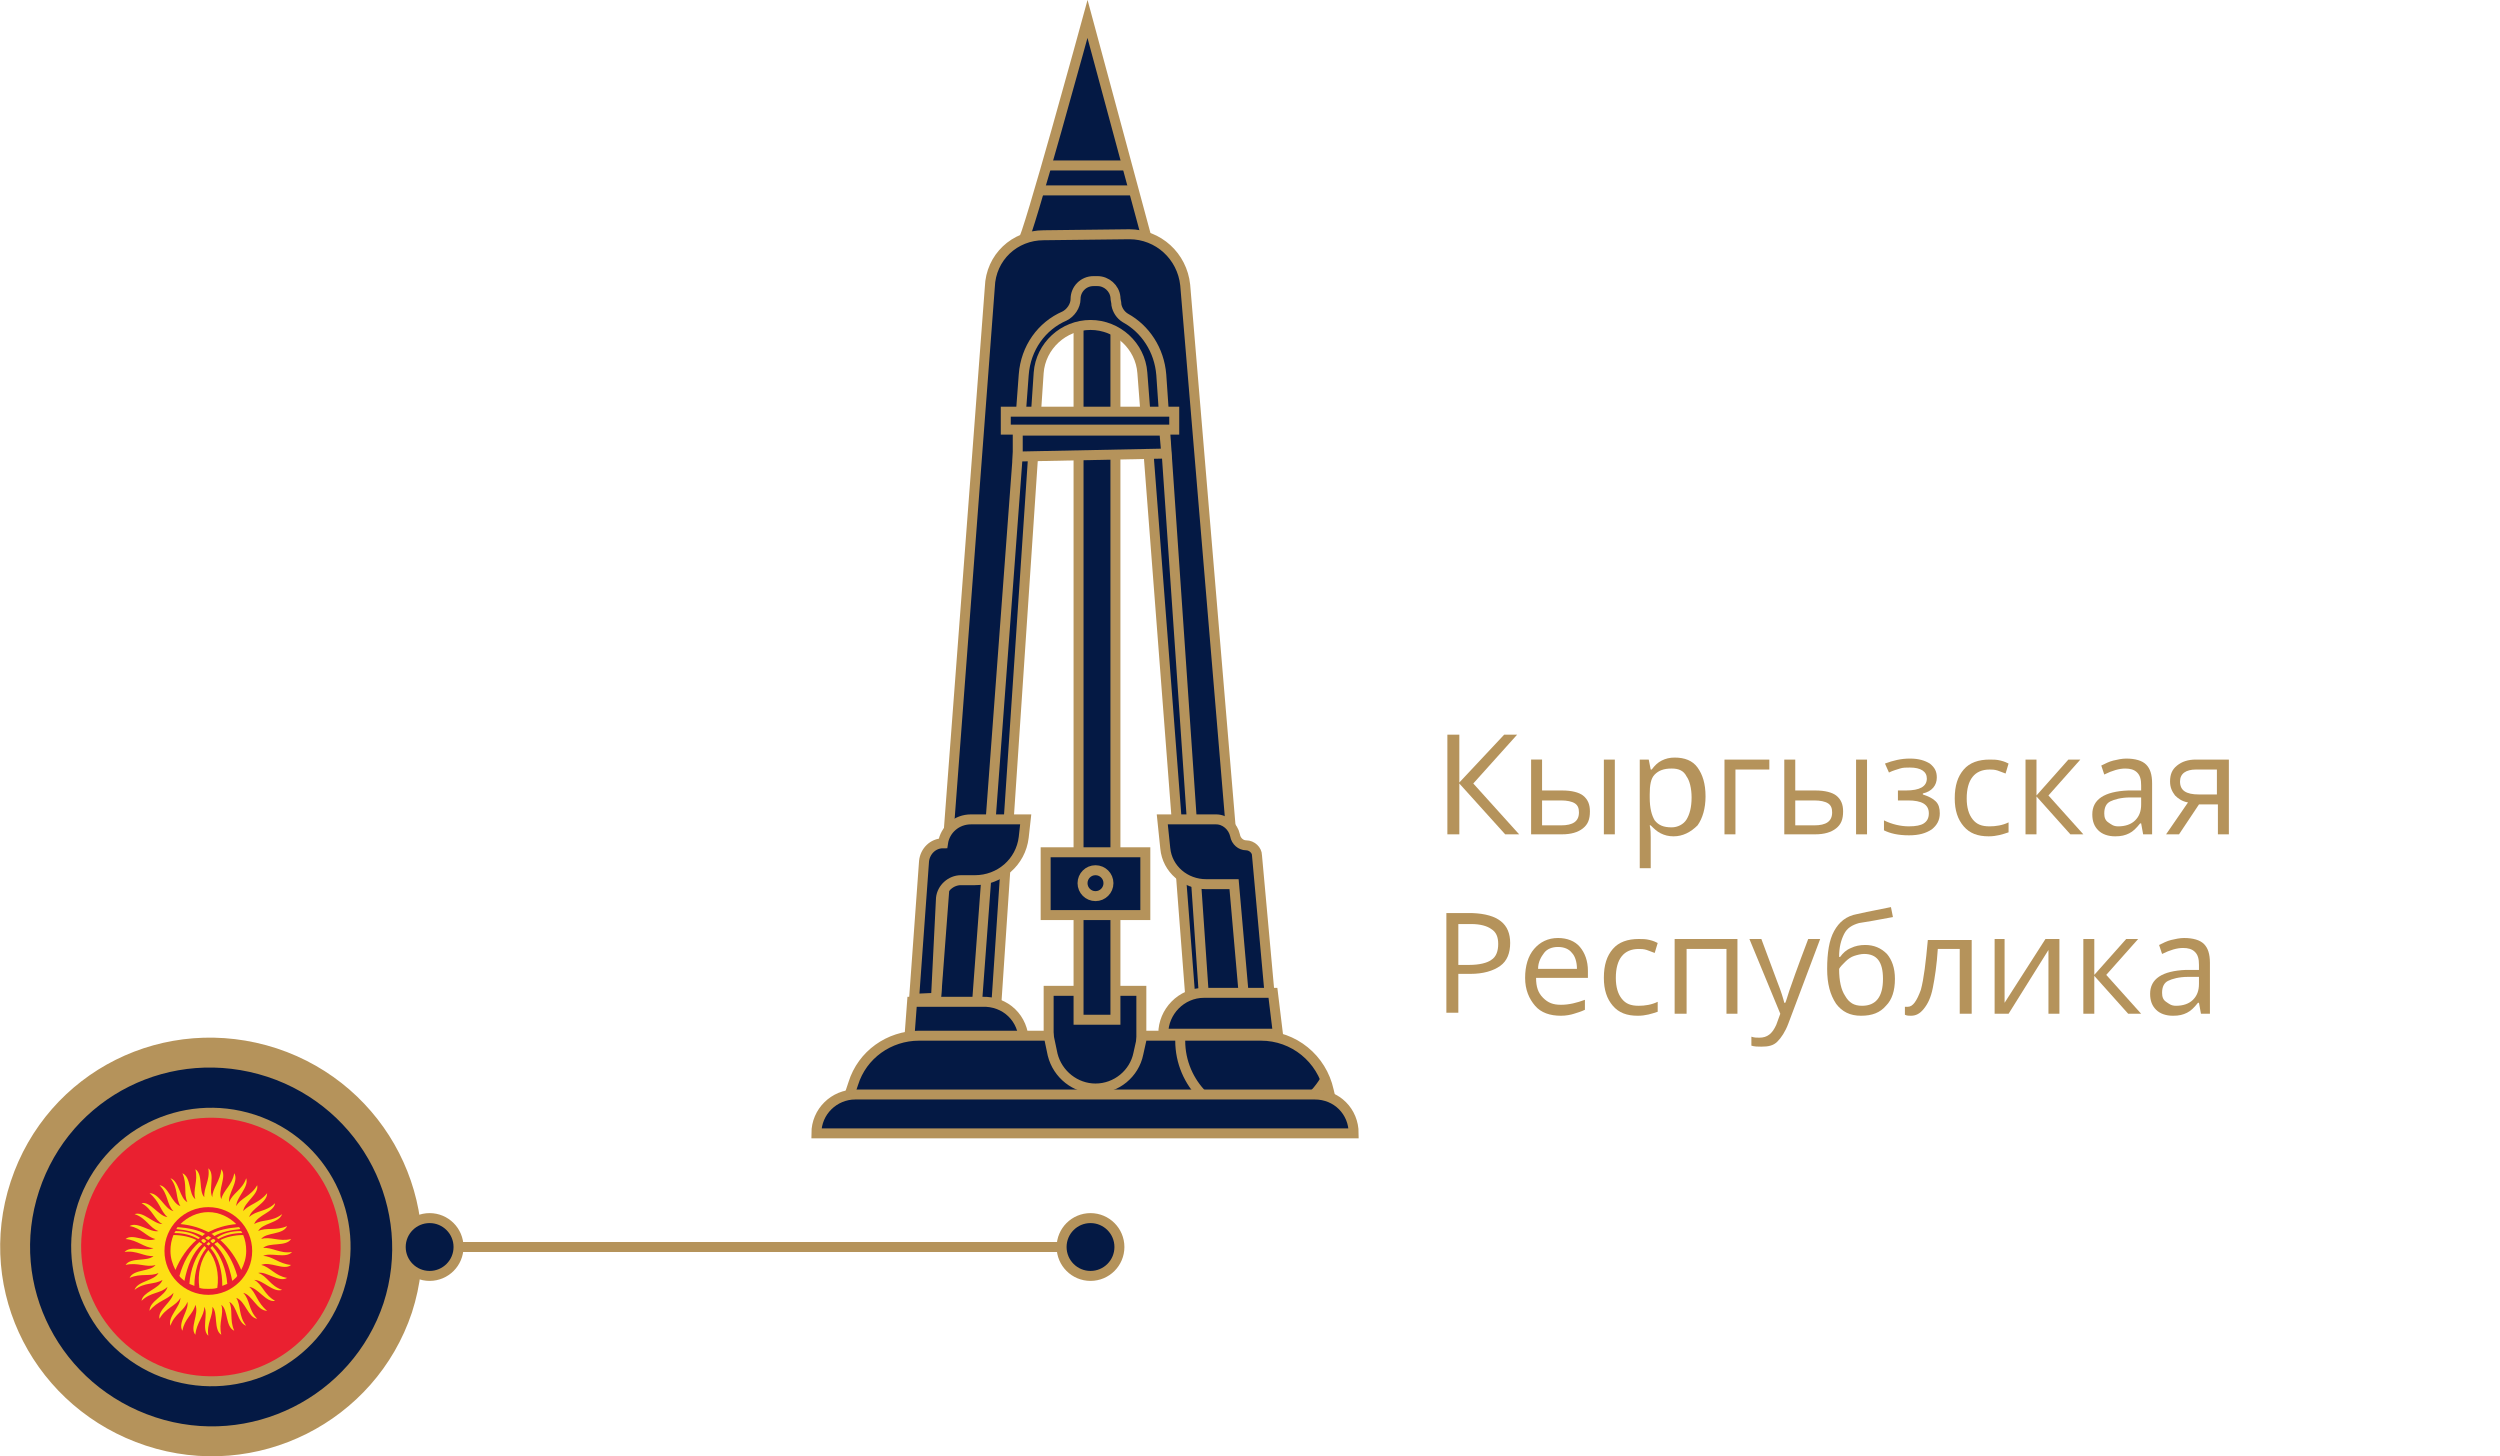 <?xml version="1.0" encoding="utf-8"?>
<!-- Generator: Adobe Illustrator 18.1.1, SVG Export Plug-In . SVG Version: 6.00 Build 0)  -->
<!DOCTYPE svg PUBLIC "-//W3C//DTD SVG 1.1//EN" "http://www.w3.org/Graphics/SVG/1.1/DTD/svg11.dtd">
<svg version="1.1" id="Layer_1" xmlns:x="http://ns.adobe.com/Extensibility/1.0/" xmlns:i="http://ns.adobe.com/AdobeIllustrator/10.0/" xmlns:graph="http://ns.adobe.com/Graphs/1.0/"
	 xmlns="http://www.w3.org/2000/svg" xmlns:xlink="http://www.w3.org/1999/xlink" x="0px" y="0px" viewBox="0 0 250.8 146.1"
	 enable-background="new 0 0 250.8 146.1" xml:space="preserve">
<g>
	<g>
		<path fill="#B5935B" d="M152.4,83.7H151l-4.6-5.1v5.1h-1.2v-10h1.2v4.8l4.5-4.8h1.3l-4.4,4.9L152.4,83.7z"/>
		<path fill="#B5935B" d="M154.7,79.3h2c1,0,1.7,0.2,2.1,0.5c0.5,0.4,0.7,0.9,0.7,1.6c0,0.8-0.2,1.3-0.7,1.7
			c-0.5,0.4-1.2,0.6-2.1,0.6h-3.1v-7.5h1.1V79.3z M154.7,80.3v2.5h1.9c1.2,0,1.8-0.4,1.8-1.3c0-0.4-0.1-0.7-0.4-0.9
			c-0.3-0.2-0.8-0.3-1.4-0.3H154.7z M162,83.7h-1.1v-7.5h1.1V83.7z"/>
		<path fill="#B5935B" d="M167.9,83.9c-0.5,0-0.9-0.1-1.3-0.3c-0.4-0.2-0.7-0.5-1-0.8h-0.1c0.1,0.4,0.1,0.9,0.1,1.2v3.1h-1.1V76.2
			h0.9l0.2,1h0.1c0.3-0.4,0.6-0.7,1-0.9c0.4-0.2,0.8-0.3,1.3-0.3c1,0,1.8,0.3,2.3,1s0.8,1.6,0.8,2.9c0,1.2-0.3,2.2-0.8,2.9
			C169.6,83.5,168.8,83.9,167.9,83.9z M167.7,77.1c-0.8,0-1.3,0.2-1.7,0.6s-0.5,1.1-0.5,2V80c0,1.1,0.2,1.8,0.5,2.3
			c0.4,0.5,0.9,0.7,1.7,0.7c0.6,0,1.2-0.3,1.5-0.8s0.5-1.2,0.5-2.2c0-0.9-0.2-1.7-0.5-2.1C168.9,77.3,168.4,77.1,167.7,77.1z"/>
		<path fill="#B5935B" d="M177.5,77.2h-3.4v6.5H173v-7.5h4.5V77.2z"/>
		<path fill="#B5935B" d="M180.1,79.3h2c1,0,1.7,0.2,2.1,0.5c0.5,0.4,0.7,0.9,0.7,1.6c0,0.8-0.2,1.3-0.7,1.7
			c-0.5,0.4-1.2,0.6-2.1,0.6H179v-7.5h1.1V79.3z M180.1,80.3v2.5h1.9c1.2,0,1.8-0.4,1.8-1.3c0-0.4-0.1-0.7-0.4-0.9
			c-0.3-0.2-0.8-0.3-1.4-0.3H180.1z M187.3,83.7h-1.1v-7.5h1.1V83.7z"/>
		<path fill="#B5935B" d="M191.2,79.3c1.4,0,2.1-0.4,2.1-1.2c0-0.7-0.6-1.1-1.7-1.1c-0.4,0-0.7,0-1,0.1s-0.7,0.2-1.1,0.4l-0.4-0.9
			c0.8-0.3,1.6-0.5,2.5-0.5c0.9,0,1.5,0.2,2,0.5c0.5,0.4,0.7,0.8,0.7,1.4c0,0.8-0.5,1.4-1.4,1.6v0.1c0.6,0.2,1,0.4,1.3,0.7
			c0.3,0.3,0.4,0.7,0.4,1.2c0,0.7-0.3,1.2-0.8,1.6c-0.6,0.4-1.3,0.6-2.3,0.6c-1.1,0-1.9-0.2-2.5-0.5v-1c0.8,0.4,1.7,0.6,2.5,0.6
			c0.7,0,1.2-0.1,1.5-0.3c0.3-0.2,0.5-0.5,0.5-1c0-0.9-0.7-1.3-2.1-1.3h-1v-1H191.2z"/>
		<path fill="#B5935B" d="M199.5,83.9c-1.1,0-1.9-0.3-2.5-1c-0.6-0.7-0.9-1.6-0.9-2.8c0-1.3,0.3-2.2,0.9-2.9s1.5-1,2.6-1
			c0.4,0,0.7,0,1.1,0.1c0.4,0.1,0.6,0.2,0.8,0.3l-0.3,1c-0.3-0.1-0.5-0.2-0.8-0.3c-0.3-0.1-0.6-0.1-0.8-0.1c-1.5,0-2.3,1-2.3,2.9
			c0,0.9,0.2,1.6,0.6,2.1s0.9,0.7,1.7,0.7c0.6,0,1.3-0.1,1.9-0.4v1C200.9,83.7,200.3,83.9,199.5,83.9z"/>
		<path fill="#B5935B" d="M207.5,76.2h1.2l-3.2,3.6l3.5,3.9h-1.3l-3.4-3.8v3.8h-1.1v-7.5h1.1v3.6L207.5,76.2z"/>
		<path fill="#B5935B" d="M215,83.7l-0.2-1.1h-0.1c-0.4,0.5-0.7,0.8-1.1,1c-0.4,0.2-0.8,0.3-1.4,0.3c-0.7,0-1.3-0.2-1.7-0.6
			s-0.6-0.9-0.6-1.6c0-1.5,1.2-2.3,3.6-2.4l1.3,0v-0.5c0-0.6-0.1-1-0.4-1.3c-0.3-0.3-0.7-0.4-1.2-0.4c-0.6,0-1.3,0.2-2.1,0.6
			l-0.3-0.9c0.4-0.2,0.8-0.4,1.2-0.5s0.9-0.2,1.3-0.2c0.9,0,1.6,0.2,2,0.6s0.6,1,0.6,1.9v5.1H215z M212.5,82.9
			c0.7,0,1.3-0.2,1.7-0.6s0.6-0.9,0.6-1.6V80l-1.1,0c-0.9,0-1.6,0.2-2,0.4c-0.4,0.2-0.6,0.6-0.6,1.2c0,0.4,0.1,0.7,0.4,0.9
			S212,82.9,212.5,82.9z"/>
		<path fill="#B5935B" d="M218.6,83.7h-1.3l2.2-3.2c-0.6-0.1-1-0.4-1.3-0.7c-0.3-0.4-0.5-0.8-0.5-1.4c0-0.7,0.2-1.2,0.7-1.6
			c0.5-0.4,1.1-0.6,1.9-0.6h3.3v7.5h-1.1v-3h-1.9L218.6,83.7z M218.7,78.4c0,0.9,0.6,1.3,1.9,1.3h1.8v-2.5h-2.1
			C219.3,77.2,218.7,77.6,218.7,78.4z"/>
		<path fill="#B5935B" d="M151.5,94.6c0,1-0.3,1.8-1,2.3c-0.7,0.5-1.7,0.8-3,0.8h-1.2v3.9h-1.2v-10h2.6
			C150.3,91.7,151.5,92.7,151.5,94.6z M146.4,96.8h1c1,0,1.8-0.2,2.2-0.5c0.5-0.3,0.7-0.9,0.7-1.6c0-0.7-0.2-1.2-0.7-1.5
			c-0.4-0.3-1.1-0.5-2-0.5h-1.3V96.8z"/>
		<path fill="#B5935B" d="M156.6,101.9c-1.1,0-2-0.3-2.6-1s-1-1.6-1-2.8c0-1.2,0.3-2.2,0.9-2.9s1.4-1.1,2.4-1.1
			c0.9,0,1.7,0.3,2.2,0.9c0.5,0.6,0.8,1.4,0.8,2.4v0.7h-5.2c0,0.9,0.2,1.5,0.7,2s1,0.7,1.8,0.7c0.8,0,1.6-0.2,2.4-0.5v1
			c-0.4,0.2-0.8,0.3-1.1,0.4C157.6,101.8,157.1,101.9,156.6,101.9z M156.3,95c-0.6,0-1.1,0.2-1.4,0.6s-0.6,0.9-0.6,1.6h3.9
			c0-0.7-0.2-1.3-0.5-1.6C157.4,95.2,156.9,95,156.3,95z"/>
		<path fill="#B5935B" d="M164.3,101.9c-1.1,0-1.9-0.3-2.5-1c-0.6-0.7-0.9-1.6-0.9-2.8c0-1.3,0.3-2.2,0.9-2.9s1.5-1,2.6-1
			c0.4,0,0.7,0,1.1,0.1c0.4,0.1,0.6,0.2,0.8,0.3l-0.3,1c-0.3-0.1-0.5-0.2-0.8-0.3c-0.3-0.1-0.6-0.1-0.8-0.1c-1.5,0-2.3,1-2.3,2.9
			c0,0.9,0.2,1.6,0.6,2.1s0.9,0.7,1.7,0.7c0.6,0,1.3-0.1,1.9-0.4v1C165.7,101.7,165.1,101.9,164.3,101.9z"/>
		<path fill="#B5935B" d="M169.1,101.7H168v-7.5h6.3v7.5h-1.1v-6.5h-4V101.7z"/>
		<path fill="#B5935B" d="M175.5,94.2h1.2l1.6,4.3c0.4,1,0.6,1.7,0.7,2.1h0.1c0.1-0.2,0.2-0.6,0.4-1.2c0.2-0.6,0.8-2.3,1.9-5.2h1.2
			l-3.2,8.5c-0.3,0.8-0.7,1.4-1.1,1.8c-0.4,0.4-0.9,0.5-1.6,0.5c-0.3,0-0.7,0-1-0.1v-0.9c0.3,0.1,0.5,0.1,0.8,0.1
			c0.8,0,1.3-0.4,1.7-1.3l0.4-1.1L175.5,94.2z"/>
		<path fill="#B5935B" d="M183.3,97.2c0-1.6,0.2-2.9,0.7-3.8c0.5-0.9,1.2-1.5,2.3-1.7c1.3-0.3,2.5-0.5,3.4-0.7l0.2,1
			c-1.6,0.3-2.7,0.5-3.4,0.6c-0.7,0.2-1.2,0.5-1.5,1.1s-0.5,1.3-0.5,2.3h0.1c0.3-0.4,0.6-0.7,1.1-0.9c0.4-0.2,0.9-0.3,1.4-0.3
			c0.9,0,1.6,0.3,2.2,0.9c0.5,0.6,0.8,1.4,0.8,2.5c0,1.2-0.3,2.1-0.9,2.7c-0.6,0.7-1.4,1-2.5,1c-1.1,0-1.9-0.4-2.5-1.2
			C183.6,99.8,183.3,98.7,183.3,97.2z M186.8,100.9c1.4,0,2.1-0.9,2.1-2.7c0-1.7-0.6-2.5-1.9-2.5c-0.3,0-0.7,0.1-1,0.2
			c-0.3,0.1-0.6,0.3-0.9,0.6s-0.5,0.5-0.6,0.7c0,1.2,0.2,2.1,0.6,2.7C185.5,100.6,186,100.9,186.8,100.9z"/>
		<path fill="#B5935B" d="M197.7,101.7h-1.1v-6.5h-2.2c-0.1,1.6-0.3,2.9-0.5,3.9s-0.5,1.6-0.9,2.1s-0.8,0.7-1.3,0.7
			c-0.2,0-0.4,0-0.6-0.1v-0.8c0.1,0,0.2,0,0.3,0c0.5,0,0.9-0.6,1.3-1.7c0.3-1.1,0.5-2.8,0.7-5h4.4V101.7z"/>
		<path fill="#B5935B" d="M201.1,94.2V99l0,1.2l0,0.4l4.1-6.4h1.4v7.5h-1.1v-4.6l0-0.9l0-0.9l-4,6.4h-1.4v-7.5H201.1z"/>
		<path fill="#B5935B" d="M213.3,94.2h1.2l-3.2,3.6l3.5,3.9h-1.3l-3.4-3.8v3.8h-1.1v-7.5h1.1v3.6L213.3,94.2z"/>
		<path fill="#B5935B" d="M220.8,101.7l-0.2-1.1h-0.1c-0.4,0.5-0.7,0.8-1.1,1c-0.4,0.2-0.8,0.3-1.4,0.3c-0.7,0-1.3-0.2-1.7-0.6
			s-0.6-0.9-0.6-1.6c0-1.5,1.2-2.3,3.6-2.4l1.3,0v-0.5c0-0.6-0.1-1-0.4-1.3c-0.3-0.3-0.7-0.4-1.2-0.4c-0.6,0-1.3,0.2-2.1,0.6
			l-0.3-0.9c0.4-0.2,0.8-0.4,1.2-0.5s0.9-0.2,1.3-0.2c0.9,0,1.6,0.2,2,0.6s0.6,1,0.6,1.9v5.1H220.8z M218.3,100.9
			c0.7,0,1.3-0.2,1.7-0.6s0.6-0.9,0.6-1.6V98l-1.1,0c-0.9,0-1.6,0.2-2,0.4c-0.4,0.2-0.6,0.6-0.6,1.2c0,0.4,0.1,0.7,0.4,0.9
			S217.8,100.9,218.3,100.9z"/>
	</g>
</g>
<g>
	<rect x="105.2" y="99.4" fill="#041944" stroke="#B5935B" stroke-miterlimit="10" width="9.3" height="11.1"/>
	<g>
		<rect x="108.2" y="30" fill="#041944" stroke="#B5935B" stroke-miterlimit="10" width="3.7" height="72.3"/>
		<g>
			<defs>
				<path id="XMLID_5856_" d="M102.6,24.2c0.4,0,6.5-22.3,6.5-22.3l6.1,22.6L102.6,24.2z"/>
			</defs>
			<use xlink:href="#XMLID_5856_"  overflow="visible" fill="#041944"/>
			<clipPath id="XMLID_2_">
				<use xlink:href="#XMLID_5856_"  overflow="visible"/>
			</clipPath>
			
				<line clip-path="url(#XMLID_2_)" fill="#041944" stroke="#B5935B" stroke-miterlimit="10" x1="101.8" y1="19.1" x2="118.8" y2="19.1"/>
			
				<line clip-path="url(#XMLID_2_)" fill="#041944" stroke="#B5935B" stroke-miterlimit="10" x1="102.7" y1="16.6" x2="128.4" y2="16.6"/>
			<use xlink:href="#XMLID_5856_"  overflow="visible" fill="none" stroke="#B5935B" stroke-miterlimit="10"/>
		</g>
		<g>
			<defs>
				<path id="XMLID_5855_" d="M104.7,23.6l8.6-0.1c2.9,0,5.3,2.2,5.6,5.1l6.3,75.1l-5.5,0.1l-5.1-66.4c-0.2-2.7-2.5-4.8-5.2-4.8h0
					c-2.7,0-5,2.1-5.2,4.8L99.8,103l-6.1-0.1l5.6-74.1C99.4,25.8,101.8,23.6,104.7,23.6z"/>
			</defs>
			<use xlink:href="#XMLID_5855_"  overflow="visible" fill="#041944"/>
			<clipPath id="XMLID_3_">
				<use xlink:href="#XMLID_5855_"  overflow="visible"/>
			</clipPath>
			<path clip-path="url(#XMLID_3_)" fill="#041944" stroke="#B5935B" stroke-miterlimit="10" d="M121,103.2l-4.5-65.6
				c-0.2-2.5-1.6-4.6-3.6-5.7c-0.5-0.3-0.8-0.8-0.9-1.3c0-0.3-0.1-0.5-0.1-0.8c-0.1-0.9-0.9-1.6-1.8-1.6h-0.4c-1,0-1.8,0.8-1.8,1.8
				v0c0,0.7-0.5,1.4-1.1,1.7c-2.3,1-3.9,3.2-4.1,5.9l-4.9,65.9"/>
			<use xlink:href="#XMLID_5855_"  overflow="visible" fill="none" stroke="#B5935B" stroke-miterlimit="10"/>
		</g>
		<polygon fill="#041944" stroke="#B5935B" stroke-miterlimit="10" points="102.1,43.2 116.8,43.2 117,45.5 102.1,45.8 		"/>
		<rect x="100.9" y="41.3" fill="#041944" stroke="#B5935B" stroke-miterlimit="10" width="16.9" height="1.8"/>
		<rect x="104.9" y="85.5" fill="#041944" stroke="#B5935B" stroke-miterlimit="10" width="10" height="6.3"/>
		<path fill="#041944" stroke="#B5935B" stroke-miterlimit="10" d="M123.8,88.7l-2.8,0c-2.1,0-3.9-1.5-4.1-3.6l-0.3-2.9h5.4
			c0.9,0,1.7,0.7,1.9,1.6v0c0.1,0.6,0.6,1,1.1,1l0,0c0.6,0,1.1,0.5,1.1,1l1.3,14.3l-2.6,0L123.8,88.7z"/>
		<path fill="#041944" stroke="#B5935B" stroke-miterlimit="10" d="M97.8,88.3l-1.4,0c-1,0-1.9,0.8-2,1.8l-0.5,10l-2.2,0.1l1-13.8
			c0.1-1,0.9-1.8,1.9-1.8l0,0v0c0.2-1.4,1.4-2.4,2.8-2.4h5.5l-0.2,1.8C102.4,86.5,100.3,88.3,97.8,88.3z"/>
		<path fill="#041944" stroke="#B5935B" stroke-miterlimit="10" d="M102.7,104.5H91.2l0.3-4l7,0
			C100.9,100.4,102.7,102.2,102.7,104.5L102.7,104.5z"/>
		<path fill="#041944" stroke="#B5935B" stroke-miterlimit="10" d="M128.2,103.7h-11.5v0c0-2.2,1.8-4.1,4.1-4.1l6.9,0L128.2,103.7z"
			/>
		<g>
			<defs>
				<path id="XMLID_5854_" d="M133.7,111.1H84.8l0.8-2.4c0.9-2.9,3.6-4.8,6.6-4.8h13l0.4,1.9c0.5,2,2.3,3.4,4.3,3.4h0
					c2.1,0,3.9-1.5,4.3-3.5l0.4-1.8h11.9c3.3,0,6.1,2.3,6.8,5.5L133.7,111.1z"/>
			</defs>
			<use xlink:href="#XMLID_5854_"  overflow="visible" fill="#041944"/>
			<clipPath id="XMLID_4_">
				<use xlink:href="#XMLID_5854_"  overflow="visible"/>
			</clipPath>
			<circle clip-path="url(#XMLID_4_)" fill="#041944" stroke="#B5935B" stroke-miterlimit="10" cx="126.2" cy="104.4" r="7.8"/>
			<use xlink:href="#XMLID_5854_"  overflow="visible" fill="none" stroke="#B5935B" stroke-miterlimit="10"/>
		</g>
	</g>
	<circle fill="#041944" stroke="#B5935B" stroke-miterlimit="10" cx="109.9" cy="88.6" r="1.3"/>
	<path fill="#041944" stroke="#B5935B" stroke-miterlimit="10" d="M135.8,113.7H81.9l0,0c0-2.2,1.8-3.9,3.9-3.9h46.1
		C134.1,109.8,135.8,111.5,135.8,113.7L135.8,113.7z"/>
</g>
<line fill="none" stroke="#B5935B" stroke-linejoin="round" stroke-miterlimit="10" x1="20.9" y1="125.1" x2="110.5" y2="125.1"/>
<g>
	<path fill="#041944" stroke="#B5935B" stroke-width="3" stroke-linejoin="round" stroke-miterlimit="10" d="M27.3,106.6
		c10.3,3.4,15.9,14.4,12.6,24.6c-3.4,10.2-14.5,15.8-24.8,12.4S-0.9,129.3,2.5,119S16.9,103.2,27.3,106.6z"/>
	<g>
		<defs>
			<path id="XMLID_5828_" d="M25.4,112.3c7.1,2.3,10.9,9.9,8.6,17c-2.3,7.1-9.9,10.9-17,8.6S6,128,8.3,120.9
				C10.7,113.8,18.3,110,25.4,112.3z"/>
		</defs>
		<use xlink:href="#XMLID_5828_"  overflow="visible" fill="#041944"/>
		<clipPath id="XMLID_5_">
			<use xlink:href="#XMLID_5828_"  overflow="visible"/>
		</clipPath>
		<g id="XMLID_5829_" clip-path="url(#XMLID_5_)">
			<g id="XMLID_5852_">
				<defs>
					<rect id="XMLID_5853_" x="0.1" y="110.5" width="41.7" height="29.9"/>
				</defs>
				<use xlink:href="#XMLID_5853_"  overflow="visible" fill="#EA2030"/>
				<clipPath id="XMLID_6_">
					<use xlink:href="#XMLID_5853_"  overflow="visible"/>
				</clipPath>
			</g>
			<g id="XMLID_5830_">
				<g id="XMLID_5850_">
					<path id="XMLID_5851_" fill="#FDDF14" d="M21.3,120.1c0-0.9,0.8-1.6,0.9-2.8c0.6,0.7-0.4,2.1,0,3c0.2-0.9,1.1-1.4,1.3-2.6
						c0.5,0.8-0.7,2.1-0.5,2.9c0.3-0.9,1.3-1.2,1.7-2.4c0.3,0.9-1,1.9-1,2.8c0.4-0.8,1.5-1,2.1-2.1c0.2,0.9-1.3,1.7-1.4,2.6
						c0.6-0.7,1.6-0.8,2.4-1.8c0,1-1.6,1.5-1.8,2.4c0.7-0.7,1.7-0.5,2.6-1.4c-0.1,0.9-1.8,1.2-2.1,2.1c0.8-0.5,1.8-0.2,2.8-1
						c-0.3,0.9-2,0.9-2.4,1.7c0.8-0.4,1.8,0,2.9-0.5c-0.4,0.9-2.1,0.6-2.6,1.3c0.9-0.3,1.8,0.3,3,0c-0.5,0.8-2.2,0.3-2.8,0.9
						c0.9-0.1,1.7,0.6,2.9,0.4c-0.6,0.7-2.2,0-2.9,0.4c0.9,0,1.6,0.8,2.8,0.9c-0.7,0.6-2.1-0.4-3,0c0.9,0.2,1.4,1.1,2.6,1.3
						c-0.8,0.5-2.1-0.7-2.9-0.5c0.9,0.3,1.2,1.3,2.4,1.7c-0.9,0.3-1.9-1-2.8-1c0.8,0.4,1,1.5,2.1,2.1c-0.9,0.2-1.7-1.3-2.6-1.4
						c0.7,0.6,0.8,1.6,1.8,2.4c-1,0-1.5-1.6-2.4-1.8c0.7,0.7,0.5,1.7,1.4,2.6c-0.9-0.1-1.2-1.8-2.1-2.1c0.5,0.8,0.2,1.8,1,2.8
						c-0.9-0.3-0.9-2-1.7-2.4c0.4,0.8,0,1.8,0.5,2.9c-0.9-0.4-0.6-2.1-1.3-2.6c0.3,0.9-0.3,1.8,0,3c-0.8-0.5-0.3-2.2-0.9-2.8
						c0.1,0.9-0.6,1.7-0.4,2.9c-0.7-0.6,0-2.2-0.4-2.9c0,0.9-0.8,1.6-0.9,2.8c-0.6-0.7,0.4-2.1,0-3c-0.2,0.9-1.1,1.4-1.3,2.6
						c-0.5-0.8,0.7-2.1,0.5-2.9c-0.3,0.9-1.3,1.2-1.7,2.4c-0.3-0.9,1-1.9,1-2.8c-0.4,0.8-1.5,1-2.1,2.1c-0.2-0.9,1.3-1.7,1.4-2.6
						c-0.6,0.7-1.6,0.8-2.4,1.8c0-1,1.6-1.5,1.8-2.4c-0.7,0.7-1.7,0.5-2.6,1.4c0.1-0.9,1.8-1.2,2.1-2.1c-0.8,0.5-1.8,0.2-2.8,1
						c0.3-0.9,2-0.9,2.4-1.7c-0.8,0.4-1.8,0-2.9,0.5c0.4-0.9,2.1-0.6,2.6-1.3c-0.9,0.3-1.8-0.3-3,0c0.5-0.8,2.2-0.3,2.8-0.9
						c-0.9,0.1-1.7-0.6-2.9-0.4c0.6-0.7,2.2,0,2.9-0.4c-0.9,0-1.6-0.8-2.8-0.9c0.7-0.6,2.1,0.4,3,0c-0.9-0.2-1.4-1.1-2.6-1.3
						c0.8-0.5,2.1,0.7,2.9,0.5c-0.9-0.3-1.2-1.3-2.4-1.7c0.9-0.3,1.9,1,2.8,1c-0.8-0.4-1-1.5-2.1-2.1c0.9-0.2,1.7,1.3,2.6,1.4
						c-0.7-0.6-0.8-1.6-1.8-2.4c1,0,1.5,1.6,2.4,1.8c-0.7-0.7-0.5-1.7-1.4-2.6c0.9,0.1,1.2,1.8,2.1,2.1c-0.5-0.8-0.2-1.8-1-2.8
						c0.9,0.3,0.9,2,1.7,2.4c-0.4-0.8,0-1.8-0.5-2.9c0.9,0.4,0.6,2.1,1.3,2.6c-0.3-0.9,0.3-1.8,0-3c0.8,0.5,0.3,2.2,0.9,2.8
						c-0.1-0.9,0.6-1.7,0.4-2.9C21.6,117.8,20.9,119.3,21.3,120.1z"/>
				</g>
				<circle id="XMLID_5849_" fill="#EA2030" cx="20.9" cy="125.5" r="4.4"/>
				<g id="XMLID_5831_">
					<g id="XMLID_5832_">
						<path id="XMLID_5848_" fill="#FDDF14" d="M20.9,121.6c1.1,0,2.1,0.5,2.8,1.2c-1.1,0.1-2,0.4-2.8,0.8c-0.8-0.4-1.7-0.7-2.8-0.8
							C18.8,122.1,19.8,121.6,20.9,121.6z"/>
						<path id="XMLID_5847_" fill="#FDDF14" d="M20.6,123.8c-0.1,0-0.2,0.1-0.3,0.2c-0.7-0.4-1.6-0.6-2.6-0.7c0-0.1,0.1-0.1,0.1-0.2
							C19,123.2,19.9,123.4,20.6,123.8z"/>
						<path id="XMLID_5846_" fill="#FDDF14" d="M21.2,123.8c0.1,0,0.2,0.1,0.3,0.2c0.7-0.4,1.6-0.6,2.6-0.7c0-0.1-0.1-0.1-0.1-0.2
							C22.8,123.2,21.9,123.4,21.2,123.8z"/>
						<path id="XMLID_5845_" fill="#FDDF14" d="M17.6,123.5c0,0.1-0.1,0.1-0.1,0.2c0.9,0,1.7,0.2,2.4,0.6c0.1-0.1,0.1-0.1,0.2-0.1
							C19.4,123.7,18.6,123.5,17.6,123.5z"/>
						<path id="XMLID_5844_" fill="#FDDF14" d="M17.6,127.4c-0.3-0.6-0.5-1.2-0.5-1.9c0-0.6,0.1-1.1,0.3-1.6c0.9,0,1.7,0.2,2.3,0.5
							C18.8,125.2,18.1,126.2,17.6,127.4z"/>
						<path id="XMLID_5843_" fill="#FDDF14" d="M19.5,129c-0.2-0.1-0.3-0.1-0.5-0.2c0.1-1.4,0.6-2.8,1.5-3.8
							c0.1,0.1,0.1,0.1,0.2,0.2C19.9,126.2,19.5,127.6,19.5,129z"/>
						<path id="XMLID_5842_" fill="#FDDF14" d="M24.2,123.5c0,0.1,0.1,0.1,0.1,0.2c-0.9,0-1.7,0.2-2.4,0.6c-0.1-0.1-0.1-0.1-0.2-0.1
							C22.4,123.7,23.2,123.5,24.2,123.5z"/>
						<path id="XMLID_5841_" fill="#FDDF14" d="M24.2,127.4c0.3-0.6,0.5-1.2,0.5-1.9c0-0.6-0.1-1.1-0.3-1.6c-0.9,0-1.7,0.2-2.3,0.5
							C23,125.2,23.7,126.2,24.2,127.4z"/>
						<path id="XMLID_5840_" fill="#FDDF14" d="M20.9,125.4c0.8,1,1.1,2.4,0.9,3.8c-0.3,0.1-0.6,0.1-0.9,0.1s-0.6,0-0.9-0.1
							C19.8,127.8,20.1,126.4,20.9,125.4z"/>
						<path id="XMLID_5839_" fill="#FDDF14" d="M22.3,129c0.2-0.1,0.3-0.1,0.5-0.2c-0.1-1.4-0.6-2.8-1.5-3.8
							c-0.1,0.1-0.1,0.1-0.2,0.2C22,126.2,22.3,127.6,22.3,129z"/>
						<path id="XMLID_5838_" fill="#FDDF14" d="M20.3,124.8c-0.1-0.1-0.2-0.1-0.3-0.2c-1,0.9-1.6,2-2,3.4c0.1,0.2,0.3,0.3,0.5,0.5
							C18.8,127,19.3,125.7,20.3,124.8z"/>
						<path id="XMLID_5837_" fill="#FDDF14" d="M21.5,124.8c0.1-0.1,0.2-0.1,0.3-0.2c1,0.9,1.6,2,2,3.4c-0.1,0.2-0.3,0.3-0.5,0.5
							C23,127,22.5,125.7,21.5,124.8z"/>
						<path id="XMLID_5836_" fill="#FDDF14" d="M20.9,124c0,0,0.2,0.1,0.3,0.2c-0.1,0-0.2,0.1-0.3,0.2c0,0-0.2-0.1-0.3-0.2
							C20.7,124.1,20.9,124,20.9,124z"/>
						<path id="XMLID_5835_" fill="#FDDF14" d="M20.4,124.3c-0.1,0-0.2,0.1-0.2,0.2c0.1,0.1,0.2,0.2,0.3,0.2c0,0,0.1-0.1,0.2-0.2
							C20.6,124.4,20.5,124.3,20.4,124.3z"/>
						<path id="XMLID_5834_" fill="#FDDF14" d="M21.4,124.3c0.1,0,0.2,0.1,0.2,0.2c-0.1,0.1-0.2,0.2-0.3,0.2c0,0-0.1-0.1-0.2-0.2
							C21.2,124.4,21.3,124.3,21.4,124.3z"/>
						<path id="XMLID_5833_" fill="#FDDF14" d="M20.9,124.6c0,0,0.2,0.1,0.2,0.2c-0.1,0.1-0.2,0.1-0.2,0.2c0-0.1-0.1-0.1-0.2-0.2
							C20.7,124.8,20.9,124.7,20.9,124.6z"/>
					</g>
				</g>
			</g>
		</g>
		
			<use xlink:href="#XMLID_5828_"  overflow="visible" fill="none" stroke="#B5935B" stroke-linejoin="round" stroke-miterlimit="10"/>
	</g>
</g>
<circle fill="#041944" stroke="#B5935B" stroke-linejoin="round" stroke-miterlimit="10" cx="43.1" cy="125.1" r="2.9"/>
<circle fill="#041944" stroke="#B5935B" stroke-linejoin="round" stroke-miterlimit="10" cx="109.4" cy="125.1" r="2.9"/>
</svg>
